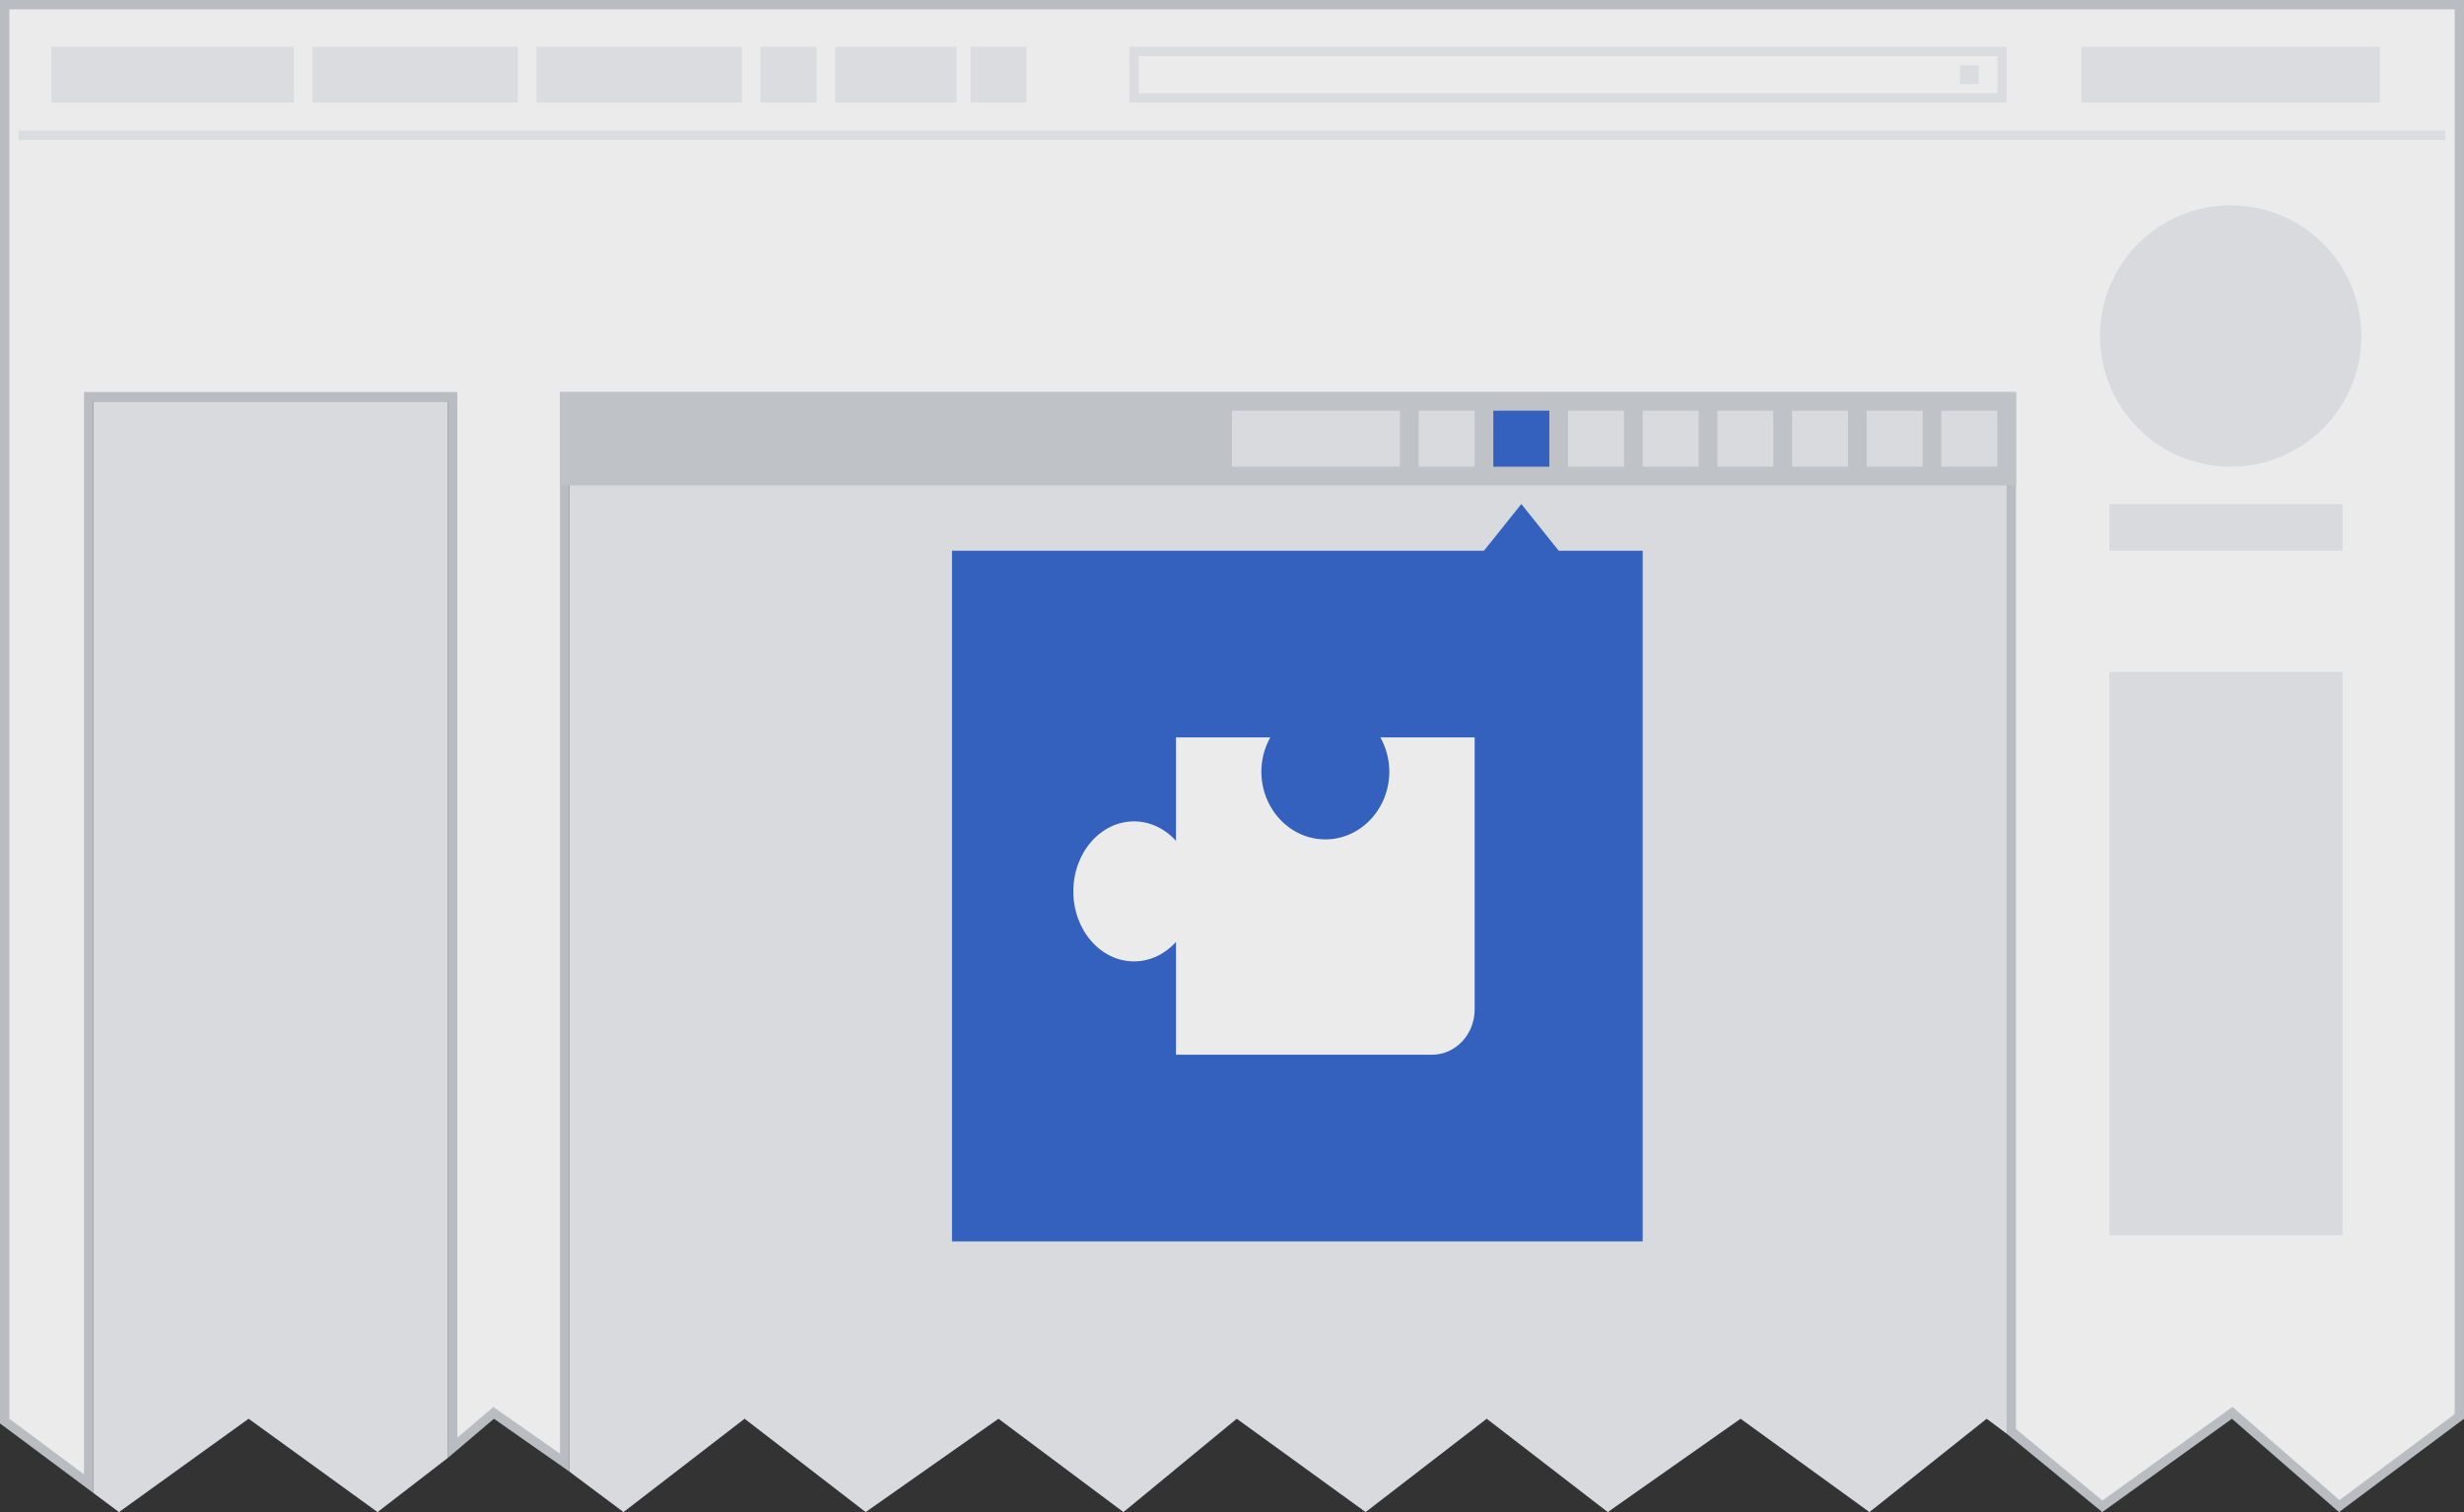 <?xml version="1.0" encoding="UTF-8"?>
<svg xmlns="http://www.w3.org/2000/svg" width="264" height="162">
    <rect width="100%" height="100%" fill="#333333" stroke="none"/>
    <g fill="none" fill-rule="evenodd" opacity=".9">
        <path fill="#FFF"
              d="M250.634 161.357l12.866-9.607V.5H.5v151.75l9 6.704V42.5h39v112.6l4.393-3.73 7.607 5.33V42.5h155v110.85l9.75 8.03 13.917-10.02z"/>
        <path fill="#C8CCD1"
              d="M1 1v150.998l8 5.96V42h40v112.02l3.274-2.78.59-.5.632.442L60 155.738V42h156v111.1l9.257 7.66 13.295-9.57.645-.463.598.52 10.864 9.47L263 151.5V1H1zM0 0h264v152l-13.39 10-11.475-10-13.89 10L215 153.6V43H61v114.66L52.922 152 48 156.18V43H10v116.95L0 152.5V0z"/>
        <path fill="#EAECF0"
              d="M61 157.66V43h154v110.6l-2.145-1.6-12.555 10-13.81-10-14.228 10-12.972-10-12.973 10-13.81-10-12.137 10-13.39-10-14.23 10-12.972-10-12.974 10L61 157.66zM253 36c0-7.732-6.268-14-14-14s-14 6.268-14 14 6.268 14 14 14 14-6.268 14-14zM10 159.95V43h38v113.18L40.45 162l-13.812-10-13.89 10zM226 132.354V72h25v60.354h-25z"/>
        <path fill="#EDEEF2"
              d="M31.49 5h-26v6h26zM55.49 5h-22v6h22zM122 6v4h92V6h-92zm-1-1h94v6h-94V5zM79.49 5h-22v6h22zM102.49 5h-13v6h13zM87.49 5h-6v6h6zM110 5h-6v6h6zM255 5h-32v6h32z"/>
        <path fill="#EDEEF2" stroke="#EDEEF2" d="M262 14.5H2"/>
        <path fill="#EDEEF2" d="M212 7h-2v2h2z"/>
        <path fill="#EAECF0" d="M226 59v-5h25v5z"/>
        <path fill="#CED1D6" d="M216 42H60v10h156z"/>
        <path fill="#EAECF0" d="M158 44h-6v6h6z"/>
        <path fill="#36C" d="M166 44h-6v6h6z"/>
        <path fill="#EAECF0"
              d="M182 44h-6v6h6zM190 44h-6v6h6zM198 44h-6v6h6zM206 44h-6v6h6zM214 44h-6v6h6zM138 44h-6v6h6zM144 44h-6v6h6zM150 44h-6v6h6zM174 44h-6v6h6z"/>
        <path fill="#36C" d="M176 59h-74v74h74zM163 54l-4 5h8z"/>
        <g fill="#FFF" transform="matrix(-1 0 0 1 158 79)">
            <ellipse cx="36.5" cy="16.5" rx="6.5" ry="7.5"/>
            <path d="M21.897 0c.616 1.103.948 2.36.96 3.643 0 4.024-3.07 7.286-6.857 7.286s-6.857-3.262-6.857-7.286c.013-1.283.344-2.54.96-3.643H0v29.143C0 31.825 2.047 34 4.571 34H32V0H21.897z"/>
        </g>
    </g>
</svg>
